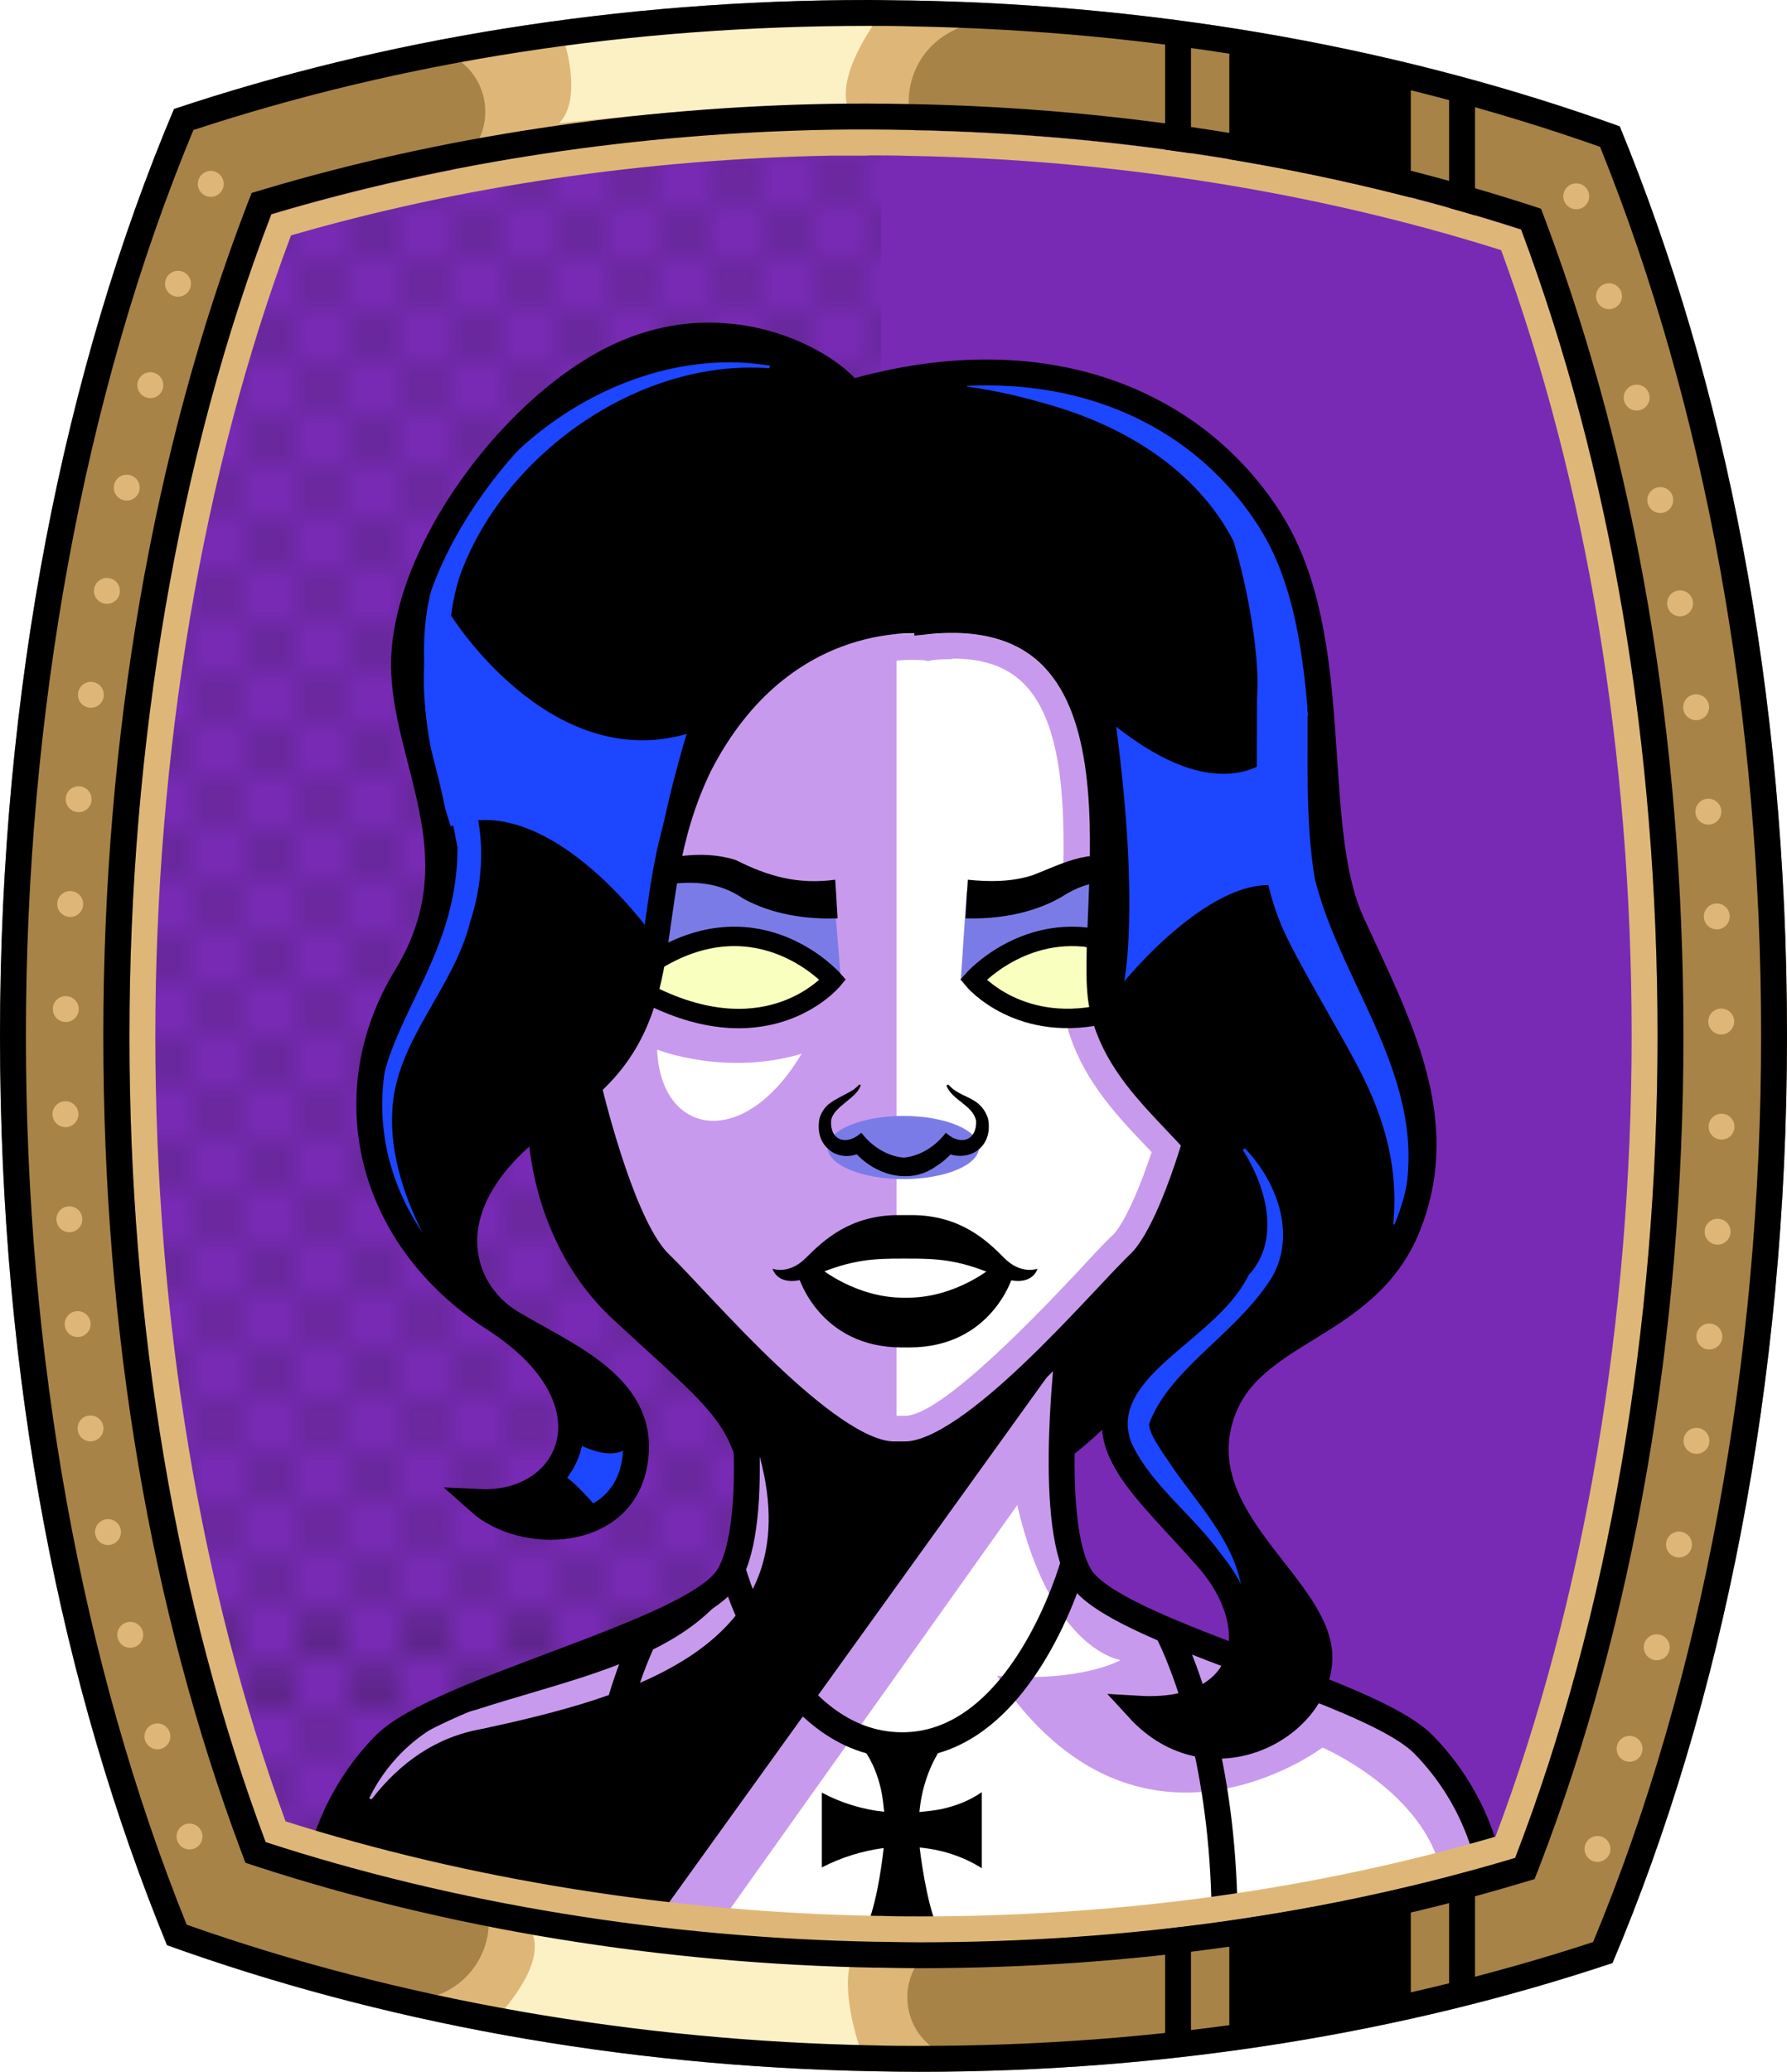 <?xml version="1.0" encoding="UTF-8"?><svg id="Capa_2" xmlns="http://www.w3.org/2000/svg" xmlns:xlink="http://www.w3.org/1999/xlink" viewBox="0 0 69.02 80"><defs><style>.cls-1{fill:#c89aed;}.cls-2{fill:#fff;}.cls-3{fill:#f8ffbf;}.cls-4{fill:#7b7be8;}.cls-5{fill:#a88347;}.cls-6{fill:#782ab5;}.cls-7,.cls-8,.cls-9{stroke:#000;stroke-miterlimit:10;}.cls-7,.cls-8,.cls-9,.cls-10,.cls-11,.cls-12{fill:none;}.cls-8,.cls-10{stroke-linecap:round;}.cls-13{fill:#1c46ff;}.cls-9{stroke-width:.75px;}.cls-10{stroke:#deb778;stroke-dasharray:0 0 0 4.06;stroke-linejoin:round;}.cls-14{fill:url(#USGS_19_Inundación_de_tierra);}.cls-15{fill:#deb778;}.cls-12{stroke:#1d1d1b;stroke-dasharray:0 0 2 2;stroke-width:.3px;}.cls-16{fill:#fcf0c5;}</style><pattern id="USGS_19_Inundación_de_tierra" x="0" y="0" width="72" height="72" patternTransform="translate(-380.48 -16135) rotate(-90)" patternUnits="userSpaceOnUse" viewBox="0 0 72 72"><g><rect class="cls-11" width="72" height="72"/><g><line class="cls-12" x1="71" y1="71" x2="144.44" y2="71"/><line class="cls-12" x1="71" y1="67" x2="144.44" y2="67"/><line class="cls-12" x1="71" y1="63" x2="144.44" y2="63"/><line class="cls-12" x1="71" y1="59" x2="144.44" y2="59"/><line class="cls-12" x1="71" y1="55" x2="144.44" y2="55"/><line class="cls-12" x1="71" y1="51" x2="144.44" y2="51"/><line class="cls-12" x1="71" y1="47" x2="144.44" y2="47"/><line class="cls-12" x1="71" y1="43" x2="144.44" y2="43"/><line class="cls-12" x1="71" y1="39" x2="144.44" y2="39"/><line class="cls-12" x1="71" y1="35" x2="144.44" y2="35"/><line class="cls-12" x1="71" y1="31" x2="144.44" y2="31"/><line class="cls-12" x1="71" y1="27" x2="144.44" y2="27"/><line class="cls-12" x1="71" y1="23" x2="144.44" y2="23"/><line class="cls-12" x1="71" y1="19" x2="144.44" y2="19"/><line class="cls-12" x1="71" y1="15" x2="144.44" y2="15"/><line class="cls-12" x1="71" y1="11" x2="144.44" y2="11"/><line class="cls-12" x1="71" y1="7" x2="144.44" y2="7"/><line class="cls-12" x1="71" y1="3" x2="144.44" y2="3"/></g><g><line class="cls-12" x1="-1" y1="71" x2="72.44" y2="71"/><line class="cls-12" x1="-1" y1="67" x2="72.44" y2="67"/><line class="cls-12" x1="-1" y1="63" x2="72.44" y2="63"/><line class="cls-12" x1="-1" y1="59" x2="72.44" y2="59"/><line class="cls-12" x1="-1" y1="55" x2="72.44" y2="55"/><line class="cls-12" x1="-1" y1="51" x2="72.44" y2="51"/><line class="cls-12" x1="-1" y1="47" x2="72.44" y2="47"/><line class="cls-12" x1="-1" y1="43" x2="72.44" y2="43"/><line class="cls-12" x1="-1" y1="39" x2="72.44" y2="39"/><line class="cls-12" x1="-1" y1="35" x2="72.44" y2="35"/><line class="cls-12" x1="-1" y1="31" x2="72.44" y2="31"/><line class="cls-12" x1="-1" y1="27" x2="72.44" y2="27"/><line class="cls-12" x1="-1" y1="23" x2="72.44" y2="23"/><line class="cls-12" x1="-1" y1="19" x2="72.44" y2="19"/><line class="cls-12" x1="-1" y1="15" x2="72.44" y2="15"/><line class="cls-12" x1="-1" y1="11" x2="72.44" y2="11"/><line class="cls-12" x1="-1" y1="7" x2="72.44" y2="7"/><line class="cls-12" x1="-1" y1="3" x2="72.44" y2="3"/><line class="cls-12" x1="1.04" y1="69" x2="74.48" y2="69"/><line class="cls-12" x1="1.04" y1="65" x2="74.48" y2="65"/><line class="cls-12" x1="1.04" y1="61" x2="74.48" y2="61"/><line class="cls-12" x1="1.04" y1="57" x2="74.48" y2="57"/><line class="cls-12" x1="1.04" y1="53" x2="74.48" y2="53"/><line class="cls-12" x1="1.04" y1="49" x2="74.48" y2="49"/><line class="cls-12" x1="1.04" y1="45" x2="74.48" y2="45"/><line class="cls-12" x1="1.04" y1="41" x2="74.48" y2="41"/><line class="cls-12" x1="1.04" y1="37" x2="74.48" y2="37"/><line class="cls-12" x1="1.04" y1="33" x2="74.48" y2="33"/><line class="cls-12" x1="1.04" y1="29" x2="74.48" y2="29"/><line class="cls-12" x1="1.04" y1="25" x2="74.48" y2="25"/><line class="cls-12" x1="1.04" y1="21" x2="74.48" y2="21"/><line class="cls-12" x1="1.04" y1="17" x2="74.48" y2="17"/><line class="cls-12" x1="1.04" y1="13" x2="74.48" y2="13"/><line class="cls-12" x1="1.04" y1="9" x2="74.48" y2="9"/><line class="cls-12" x1="1.04" y1="5" x2="74.48" y2="5"/><line class="cls-12" x1="1.04" y1="1" x2="74.48" y2="1"/></g><g><line class="cls-12" x1="-73" y1="71" x2=".44" y2="71"/><line class="cls-12" x1="-73" y1="67" x2=".44" y2="67"/><line class="cls-12" x1="-73" y1="63" x2=".44" y2="63"/><line class="cls-12" x1="-73" y1="59" x2=".44" y2="59"/><line class="cls-12" x1="-73" y1="55" x2=".44" y2="55"/><line class="cls-12" x1="-73" y1="51" x2=".44" y2="51"/><line class="cls-12" x1="-73" y1="47" x2=".44" y2="47"/><line class="cls-12" x1="-73" y1="43" x2=".44" y2="43"/><line class="cls-12" x1="-73" y1="39" x2=".44" y2="39"/><line class="cls-12" x1="-73" y1="35" x2=".44" y2="35"/><line class="cls-12" x1="-73" y1="31" x2=".44" y2="31"/><line class="cls-12" x1="-73" y1="27" x2=".44" y2="27"/><line class="cls-12" x1="-73" y1="23" x2=".44" y2="23"/><line class="cls-12" x1="-73" y1="19" x2=".44" y2="19"/><line class="cls-12" x1="-73" y1="15" x2=".44" y2="15"/><line class="cls-12" x1="-73" y1="11" x2=".44" y2="11"/><line class="cls-12" x1="-73" y1="7" x2=".44" y2="7"/><line class="cls-12" x1="-73" y1="3" x2=".44" y2="3"/><line class="cls-12" x1="-70.96" y1="69" x2="2.48" y2="69"/><line class="cls-12" x1="-70.96" y1="65" x2="2.48" y2="65"/><line class="cls-12" x1="-70.96" y1="61" x2="2.48" y2="61"/><line class="cls-12" x1="-70.96" y1="57" x2="2.48" y2="57"/><line class="cls-12" x1="-70.96" y1="53" x2="2.48" y2="53"/><line class="cls-12" x1="-70.96" y1="49" x2="2.48" y2="49"/><line class="cls-12" x1="-70.96" y1="45" x2="2.48" y2="45"/><line class="cls-12" x1="-70.96" y1="41" x2="2.48" y2="41"/><line class="cls-12" x1="-70.96" y1="37" x2="2.48" y2="37"/><line class="cls-12" x1="-70.96" y1="33" x2="2.48" y2="33"/><line class="cls-12" x1="-70.96" y1="29" x2="2.48" y2="29"/><line class="cls-12" x1="-70.96" y1="25" x2="2.48" y2="25"/><line class="cls-12" x1="-70.96" y1="21" x2="2.48" y2="21"/><line class="cls-12" x1="-70.96" y1="17" x2="2.48" y2="17"/><line class="cls-12" x1="-70.96" y1="13" x2="2.48" y2="13"/><line class="cls-12" x1="-70.96" y1="9" x2="2.48" y2="9"/><line class="cls-12" x1="-70.96" y1="5" x2="2.48" y2="5"/><line class="cls-12" x1="-70.96" y1="1" x2="2.48" y2="1"/></g></g></pattern></defs><g id="BG"><g><path class="cls-6" d="M64.02,40c0,11.47-1.89,22.39-5.5,31.74-7.2,2.16-14.94,3.26-23.02,3.26-.49,0-.98-.01-1.47-.02h-.17c-8.18-.15-16.29-1.47-23.6-3.85-3.45-9.22-5.26-19.93-5.26-31.13s1.89-22.38,5.48-31.73c6.73-2.01,14.13-3.13,21.6-3.26,.48-.01,.97-.01,1.45-.01,.54,0,1.08,.01,1.63,.02,8.16,.15,16.27,1.47,23.59,3.84,3.46,9.24,5.27,19.95,5.27,31.14Z"/><path class="cls-14" d="M34.03,5.59V74.98h-.17c-8.18-.15-16.29-1.47-23.6-3.85-3.45-9.22-5.26-19.93-5.26-31.13s1.89-22.38,5.48-31.73c6.73-2.01,14.13-3.13,21.6-3.26,.65,.16,1.3,.36,1.95,.58Z"/></g></g><g id="Characters"><g><path class="cls-1" d="M36.02,23.79s-7.94-.63-10.08,8.07c-.88,7.25-2.21,9.64-2.96,10.4,.88,4.54,1.32,5.36,2.84,6.93s3.09,3.72,3.09,3.72c0,0,.19,6.05-.5,8.07-2.52,2.08-11.34,4.73-13.42,6.3s-2.39,3.78-2.39,3.78c0,0,19.16,6.11,35.29,2.96,9.14-2.21,9.83-2.52,9.83-2.52,0,0-1.39-3.66-3.03-4.47s-12.04-4.47-13.23-6.37-.32-8.89-.32-8.89c0,0,3.4-3.09,3.91-4.29s1.39-3.78,1.39-3.78c0,0-1.07-11.41-2.27-14.43s-3.21-7.69-8.13-5.48Z"/><path class="cls-2" d="M34.63,54.98V22.63l9.69,.17,2.06,18.27s-.51,5.23-2.57,7.81c-2.66,3.52-8.84,9.87-9.18,6.09Z"/><path d="M35.82,23.98s-5.57-.75-8.81,5.57c-2.66,5.49-.33,9.9-5.41,13.22s-4.07,6.99-1.83,8.32,5.24,2.49,4.74,5.41-4.32,2.99-5.99,1.5c3.58,.17,5.49-3.91,.58-7.07s-6.15-8.73-3.41-13.22,.09-8.08-.08-11.73c-.21-4.51,4.41-10.64,8.65-12.39s7.9,.58,8.57,1.58c7.48-2.16,13.31,.33,16.22,4.91s1.41,11.73,3.16,15.55,3.83,7.57,2.16,11.73-6.49,3.91-7.32,7.73,3.99,6.32,3.91,8.98-4.24,4.91-6.99,1.91c4.24,.25,5.07-3.08,2.66-5.82s-4.49-4.32-3.16-6.57,5.57-3.66,4.41-6.9c-1.08-2.91-4.66-4.49-5.32-7.9s2.58-15.72-6.74-14.8Z"/><path class="cls-13" d="M50.58,27.3s-1.75,5.26-7.47,.76c.92,6.94,.31,9.84,.31,9.84,0,0,4.88-6.02,7.47-2.75-1.37-3.58-.31-7.85-.31-7.85Z"/><path class="cls-13" d="M17.41,23.75s3.79,6.12,9.11,4.59c-1.46,4.88-1.46,7.58-1.46,7.58,0,0-3.94-5.47-7.65-4.01-1.39-4.23-1.39-8.24,0-8.16Z"/><path d="M20.77,42.63s.19,3.72,1.32,5.42,3.97,4.35,4.92,5.36,1.7,2.08,1.7,2.08l-.5-3.66s-3.15-2.58-3.66-4.16-2.02-6.05-2.02-6.05l-1.76,1.01Z"/><ellipse class="cls-4" cx="34.89" cy="44.31" rx="2.92" ry="1.22"/><path d="M40.85,52.6l-15.67,21.78-12.9-2.48s1.72-4.49,3.82-5.44,12.04-3.73,12.51-6.21,.1-7.93,.1-7.93c0,0,3.06,4.2,5.64,4.01s6.5-3.73,6.5-3.73Z"/><path class="cls-1" d="M14.26,69.44c.8-1.66,2.33-2.97,4.13-3.42,5.37-1.74,11.6-2.53,10.86-9.73,0,0,.1-.02,.1-.02,1.98,7.38-5.1,9.27-10.73,10.49-1.78,.31-3.17,1.3-4.27,2.72,0,0-.09-.04-.09-.04h0Z"/><path class="cls-13" d="M22.01,55.58s1.75,1.15,2.45,.09c-.28,2.26-1.29,2.68-1.29,2.68,0,0-1.25-1.52-1.61-1.43,.51-.65,.46-1.34,.46-1.34Z"/><path class="cls-1" d="M36.78,25.43c1.18,0,2.06,.3,2.7,.91,1.82,1.71,1.65,5.85,1.53,8.93-.06,1.53-.12,2.85,.07,3.8,.46,2.34,1.94,3.89,3.25,5.26,.05,.05,.1,.11,.15,.16-.63,1.89-1.19,2.9-1.5,3.2-.26,.24-.59,.59-.97,1l-.37,.4c-1.3,1.38-5.25,5.58-6.68,5.58h-.42c-1.42,0-5.38-4.2-6.67-5.57l-.05-.05-.22-.23c-.44-.47-.79-.84-1.07-1.11-.5-.48-1.34-2.31-2.13-5.33,1.88-2.06,2.21-4.4,2.52-6.66,.25-1.74,.5-3.55,1.43-5.46,2.22-4.32,5.55-4.78,6.88-4.78,.23,0,.37,.01,.37,.01,0,0,0,0,0,0h.06s.18,.04,.18,.04l.18-.04h0c.27-.03,.53-.04,.78-.04m0-1c-.29,0-.6,.02-.92,.05h-.05s-.06,0-.06,0c-.04,0-.23-.03-.53-.03-1.41,0-5.27,.48-7.77,5.33-1,2.07-1.27,3.95-1.53,5.78-.33,2.35-.65,4.59-2.64,6.51,.63,2.54,1.61,5.45,2.55,6.35,.3,.29,.73,.75,1.25,1.3,1.95,2.07,5.58,5.94,7.45,5.94h.42c1.87,0,5.49-3.85,7.43-5.91,.53-.56,.97-1.04,1.28-1.33,.59-.57,1.28-2.05,1.95-4.18-.19-.2-.37-.4-.56-.6-1.28-1.34-2.59-2.73-2.99-4.76-.16-.83-.11-2.1-.05-3.57,.13-3.23,.32-7.67-1.84-9.7-.83-.79-1.94-1.18-3.39-1.18h0Z"/><path class="cls-3" d="M32.13,37.77s-1.91-2.01-4.33-1.61c-2.31,.4-2.57,1.01-2.57,1.01l-.25,1.51s4.48,1.86,7.14-.91Z"/><path class="cls-3" d="M42.77,36.15s-3.28-.11-5.05,1.72c2.04,1.83,4.84,.92,4.84,.92l.21-2.63Z"/><path d="M41.2,55.85s3.32-2.85,4.58-3.92,4.91-2.85,3.85-5.51-3.58-2.99-3.58-2.99c0,0-.73,4.51-2.66,6.11-2.46,1.99-2.39,2.59-2.39,2.59l.2,3.72Z"/><path class="cls-13" d="M48.08,44.34c1.29,1.33,2.11,3.56,.85,5.28-1.39,2-3.8,3.32-4.55,5.37,0,.43,.66,1.28,.97,1.76,.98,1.39,2.29,2.78,2.6,4.53,0,0-.09,.03-.09,.03-.9-2.44-3.72-3.78-4.42-6.29,0-.92,.65-1.64,1.2-2.29,1.16-1.28,2.55-2.33,3.68-3.6,1.14-1.37,.55-3.37-.32-4.73,0,0,.08-.06,.08-.06h0Z"/><path class="cls-13" d="M16.42,48c-4.68-6.9,1.25-8.98,1.25-15.28-.63-3.49-2.04-7.1-.8-10.66,1.78-5.01,7.54-8.83,12.87-7.94,0,0-.03,.1-.03,.1-5.09-.38-10.35,3.4-11.98,8.11-.87,2.85-.1,5.99,.62,8.84,.4,1.42,.26,3.07-.19,4.43-.66,2.63-2.89,4.58-3.01,7.32-.09,1.69,.5,3.44,1.34,5.01l-.08,.06h0Z"/><path class="cls-13" d="M37.33,14.73c4.48-.32,9.48,1.23,11.85,5.28,2.14,4.37,.84,9.34,1.6,13.91,.84,3.39,3.21,6.34,3.58,9.89,.12,1.18-.02,2.39-.36,3.52l-.19-.06c.23-2.36-.43-4.39-1.54-6.41-.62-1.16-2-3.48-2.55-4.63-1.39-2.78-1.16-6.3-1.17-9.27,.15-1.96-.58-5.05-.91-6.07-1.41-2.71-4.12-4.39-7.04-5.24-1.04-.31-2.13-.57-3.25-.72,0,0-.02-.2-.02-.2h0Z"/><path class="cls-2" d="M39.29,58.12l-11.53,16.21s13.96,1.3,27.83-2.34c-.87-2.95-4.51-4.51-4.51-4.51,0,0-7.11,5.37-12.57-2.77,3.29,.26,4.77-.61,4.77-.61,0,0-2.69-.35-3.99-5.98Z"/><path class="cls-4" d="M32.2,34.41l.28,3.42s-2.89-2.75-7.07-.81c.09-2.18,.57-3.18,.57-3.18,0,0,1.99-.66,3.23,.24s2.99,.33,2.99,.33Z"/><path class="cls-4" d="M37.34,34.41l-.23,3.42s2.39-2.75,5.83-.81c-.08-2.18-.47-3.18-.47-3.18,0,0-1.64-.66-2.66,.24s-2.47,.33-2.47,.33Z"/><path class="cls-2" d="M25.38,40.53s2.63,1.04,5.58,.16c-2.22,3.74-5.44,3.2-5.58-.16Z"/><path class="cls-2" d="M31.46,49.1s1.61-1.18,3.71-1.18,3.35,1.15,3.35,1.15c0,0-1.71,1.71-3.56,1.71s-3.51-1.69-3.51-1.69Z"/><path class="cls-8" d="M35.82,23.98s-5.57-.75-8.81,5.57c-2.66,5.49-.33,9.9-5.41,13.22s-4.07,6.99-1.83,8.32,5.24,2.49,4.74,5.41-4.32,2.99-5.99,1.5c3.58,.17,5.49-3.91,.58-7.07s-6.15-8.73-3.41-13.22,.09-8.08-.08-11.73c-.21-4.51,4.41-10.64,8.65-12.39s7.9,.58,8.57,1.58c7.48-2.16,13.31,.33,16.22,4.91s1.41,11.73,3.16,15.55,3.83,7.57,2.16,11.73-6.49,3.91-7.32,7.73,3.99,6.32,3.91,8.98-4.24,4.91-6.99,1.91c4.24,.25,5.07-3.08,2.66-5.82s-4.49-4.32-3.16-6.57,5.57-3.66,4.41-6.9c-1.08-2.91-4.66-4.49-5.32-7.9s2.58-15.72-6.74-14.8Z"/><path class="cls-8" d="M22.72,41.91c.25,1.03,1.4,5.57,2.76,6.87,1.54,1.48,6.46,7.38,9.05,7.38h.42c2.6,0,7.51-5.9,9.06-7.38,.86-.83,1.64-2.96,2.16-4.66"/><path d="M25.58,33.17c.94-.18,1.89-.26,2.84,.04,1.27,.64,2.4,.95,3.84,.76,0,0,.09,1.49,.09,1.49-1.22,.05-2.56-.16-3.64-.76-.92-.63-1.87-.69-2.94-.55,0,0-.19-.98-.19-.98h0Z"/><path d="M42.72,34.06c-.67,.01-1.22,.25-1.73,.58-1.11,.64-2.47,.86-3.7,.82,0,0,.09-1.49,.09-1.49,.87,.09,1.7,.08,2.49-.17,.87-.33,1.88-.87,2.84-.74,0,0,.01,1,.01,1h0Z"/><path class="cls-9" d="M25.37,37.06c4-2.41,6.8,.77,6.8,.77,0,0-2.41,2.93-7.06,.6"/><path class="cls-9" d="M42.41,36.26c-2.91-.59-4.82,1.57-4.82,1.57,0,0,1.81,2.19,5.31,1.27"/><path d="M35.21,46.92c1.87,0,2.91,.98,3.57,1.65s1.29,.42,1.29,.42c0,0-.21,.87-1.64,.25s-2.31-.64-3.37-.64h-.21c-1.06,0-1.93,.02-3.37,.64s-1.64-.25-1.64-.25c0,0,.62,.25,1.29-.42s1.7-1.65,3.57-1.65h.5Z"/><path d="M35.12,52.03c3.17,0,3.98-2.71,3.98-2.71l-.79-.38s-1.39,1.17-3.26,1.17h-.15c-1.87,0-3.26-1.17-3.26-1.17l-.79,.38s.81,2.71,3.98,2.71h.3Z"/><path d="M36.63,41.88c.48,.56,1.23,.42,1.53,1.31,.25,1.26-1.01,1.86-1.97,1.12,0,0,.84-.12,.84-.12-.23,.32-.51,.62-.87,.84-1.13,.82-2.66,.25-3.37-.84,0,0,.83,.12,.83,.12-.4,.26-.89,.47-1.42,.21-.53-.31-.64-.82-.55-1.33,.16-.53,.54-.68,.8-.83,.27-.15,.54-.25,.73-.48l.07,.02c-.11,.31-.39,.49-.62,.69-.23,.19-.48,.39-.53,.68-.05,.75,.56,.98,1.12,.51,0,0,.05-.04,.05-.04,.39,.52,1,.91,1.63,.96,.63-.05,1.24-.44,1.63-.96,0,0,.05,.04,.05,.04,.55,.47,1.16,.24,1.12-.51-.14-.61-.93-.78-1.15-1.36,0,0,.07-.02,.07-.02h0Z"/><path class="cls-7" d="M20.9,43.65s.05,4.09,3.11,6.92,4.22,3.69,4.82,5.43"/><path class="cls-7" d="M28.53,52.15s.93,6.55-.4,8.72-11.2,4.38-13.28,6.51-2.48,4.51-2.48,4.51"/><path class="cls-7" d="M50.76,65.16c1.89,.74,3.52,1.48,4.23,2.21,2.08,2.12,2.48,4.51,2.48,4.51"/><path class="cls-7" d="M41.32,51.55s-.93,7.15,.4,9.32c.64,1.05,3.3,2.11,6.1,3.17"/><path class="cls-7" d="M28.33,60.72s1.86,6.67,6.52,6.67,6.6-6.98,6.6-6.98"/><path d="M37.94,69.19c-.52,.36-1.03,.54-1.55,.66-.29,.06-.58,.09-.88,.12,.08-.84,.33-1.66,.8-2.41h-2.94c.36,.52,.54,1.03,.66,1.55,.06,.28,.09,.56,.12,.85-.83-.09-1.64-.33-2.41-.74,0,0,0,2.89,0,2.89,.75-.39,1.57-.64,2.39-.75-.09,.83-.33,2.43-.74,3.2,0,0,2.89,0,2.88,0-.39-.76-.65-2.38-.75-3.22,.84,.08,1.66,.33,2.4,.8v-2.94Z"/><path class="cls-7" d="M25,63.01s-2.2,3.97-2.2,11.29"/><path class="cls-7" d="M46.55,67.29c.41,1.8,.75,4.15,.75,7.02"/><path class="cls-7" d="M45.1,63.01s.5,.91,1.03,2.66"/><circle cx="30.83" cy="59.24" r=".32"/><circle cx="31.32" cy="62.29" r=".32"/><path class="cls-7" d="M41.06,55.84s1.35-.96,2.69-2.69"/></g></g><g id="Frame"><path class="cls-5" d="M62.56,4.88C54.4,1.94,45.12,.2,35.25,.02c-.57-.01-1.15-.02-1.72-.02C23.88,0,14.77,1.52,6.72,4.21,2.49,14.22,0,26.6,0,40s2.39,25.22,6.45,35.11c8.16,2.94,17.45,4.69,27.32,4.87,.58,.01,1.15,.02,1.73,.02,9.63,0,18.73-1.51,26.78-4.2,4.24-10.01,6.74-22.39,6.74-35.8s-2.4-25.24-6.46-35.12Zm-4.04,66.86c-7.2,2.16-14.94,3.26-23.02,3.26-.49,0-.98-.01-1.47-.02h-.17c-8.18-.15-16.29-1.47-23.6-3.85-3.45-9.22-5.26-19.93-5.26-31.13s1.89-22.38,5.48-31.73c6.73-2.01,14.13-3.13,21.6-3.26,.48-.01,.97-.01,1.45-.01,.54,0,1.08,.01,1.63,.02,8.16,.15,16.27,1.47,23.59,3.84,3.46,9.24,5.27,19.95,5.27,31.14s-1.89,22.39-5.5,31.74Z"/><path class="cls-15" d="M17.21,2.06h0c1.63,.63,2.06,2.75,.81,3.97l-1.26,1.22s8.35-2.37,18.84-1.69h0c-1-1.49-.45-3.52,1.14-4.34l1-.51S28.26-.43,17.21,2.06Z"/><path class="cls-16" d="M21.81,1.66s.7,2.18-.22,3.1c3.77-.41,7.98-.74,11.12-.74-.33-1.33,1.26-3.4,1.26-3.4,0,0-6.17-.26-12.16,1.03Z"/><path class="cls-15" d="M36.25,79.21h0c-1.52-.87-1.62-3.03-.2-4.04l1.43-1.02s-8.61,1.07-18.88-1.19h0c.76,1.63-.09,3.55-1.79,4.11l-1.07,.36s9.19,2.56,20.5,1.78Z"/><path class="cls-16" d="M19.28,77.8s1.76-1.83,1.3-3.09c4.43,.69,9.11,1.14,12.25,1.14-.33,1.33,.44,3.4,.44,3.4,0,0-8-.16-13.99-1.45Z"/><polygon points="47.48 1.77 47.48 6.73 54.49 8.44 54.49 2.62 47.48 1.77"/><line class="cls-7" x1="45.5" y1="1.23" x2="45.5" y2="6.29"/><line class="cls-7" x1="56.47" y1="3.67" x2="56.47" y2="8.73"/><polygon points="47.48 78.74 47.48 73.78 54.49 72.07 54.49 77.88 47.48 78.74"/><line class="cls-7" x1="45.5" y1="79.28" x2="45.5" y2="74.21"/><line class="cls-7" x1="56.47" y1="76.84" x2="56.47" y2="71.77"/><path d="M33.53,1c.56,0,1.14,0,1.7,.02,9.39,.17,18.33,1.74,26.57,4.65,4.07,10.08,6.22,21.94,6.22,34.33s-2.24,24.79-6.49,34.99c-8.12,2.66-16.87,4.01-26.03,4.01-.56,0-1.12,0-1.71-.02-9.25-.17-18.42-1.78-26.58-4.66C3.15,64.25,1,52.39,1,40S3.23,15.21,7.47,5.02C15.6,2.35,24.37,1,33.53,1m0-1C23.88,0,14.77,1.52,6.72,4.21,2.49,14.22,0,26.6,0,40s2.39,25.22,6.45,35.11c8.16,2.94,17.45,4.69,27.32,4.87,.58,.01,1.15,.02,1.73,.02,9.63,0,18.73-1.51,26.78-4.2,4.24-10.01,6.74-22.39,6.74-35.8s-2.4-25.24-6.46-35.12C54.4,1.94,45.12,.2,35.25,.02c-.57,0-1.15-.02-1.72-.02h0Z"/><path class="cls-15" d="M33.53,6c.52,0,1.04,0,1.61,.02,7.87,.14,15.75,1.4,22.84,3.64,3.3,9,5.04,19.47,5.04,30.34s-1.82,21.82-5.26,30.92c-6.98,2.04-14.47,3.08-22.26,3.08-.48,0-.97,0-1.47-.02h-.15c-7.89-.14-15.78-1.41-22.85-3.65-3.29-8.99-5.03-19.46-5.03-30.33s1.81-21.79,5.24-30.91c6.5-1.89,13.7-2.95,20.86-3.08,.47,0,.96,0,1.43,0m0-1c-.48,0-.97,0-1.45,.01-7.47,.13-14.87,1.25-21.6,3.26-3.59,9.35-5.48,20.26-5.48,31.73s1.81,21.91,5.26,31.13c7.31,2.38,15.42,3.7,23.6,3.85h.17c.49,.01,.98,.02,1.47,.02,8.08,0,15.82-1.1,23.02-3.26,3.61-9.35,5.5-20.27,5.5-31.74s-1.81-21.9-5.27-31.14c-7.32-2.37-15.43-3.69-23.59-3.84-.55,0-1.09-.02-1.63-.02h0Z"/><path d="M33.53,5c.54,0,1.08,.01,1.63,.02,8.16,.15,16.27,1.47,23.59,3.84,3.46,9.24,5.27,19.95,5.27,31.14s-1.89,22.39-5.5,31.74c-7.2,2.16-14.94,3.26-23.02,3.26-.49,0-.98-.01-1.47-.02h-.17c-8.18-.15-16.29-1.47-23.6-3.85-3.45-9.22-5.26-19.93-5.26-31.13s1.89-22.38,5.48-31.73c6.73-2.01,14.13-3.13,21.6-3.26,.48-.01,.97-.01,1.45-.01m0-1c-.49,0-.98,0-1.47,.01-7.51,.13-15.07,1.27-21.87,3.3l-.47,.14-.18,.46c-3.63,9.45-5.55,20.55-5.55,32.09s1.84,22.17,5.32,31.48l.17,.45,.46,.15c7.37,2.4,15.63,3.75,23.89,3.9h.19c.48,.01,.97,.02,1.47,.02,8.16,0,16-1.11,23.31-3.3l.47-.14,.18-.46c3.64-9.43,5.57-20.53,5.57-32.1s-1.84-22.17-5.33-31.49l-.17-.45-.46-.15c-7.39-2.39-15.65-3.74-23.88-3.89-.58-.01-1.12-.02-1.65-.02h0Z"/><path class="cls-10" d="M8.14,7.1s-12.66,32.94,0,66.06"/><path class="cls-10" d="M60.88,7.58s12.66,32.94,0,66.06"/></g></svg>